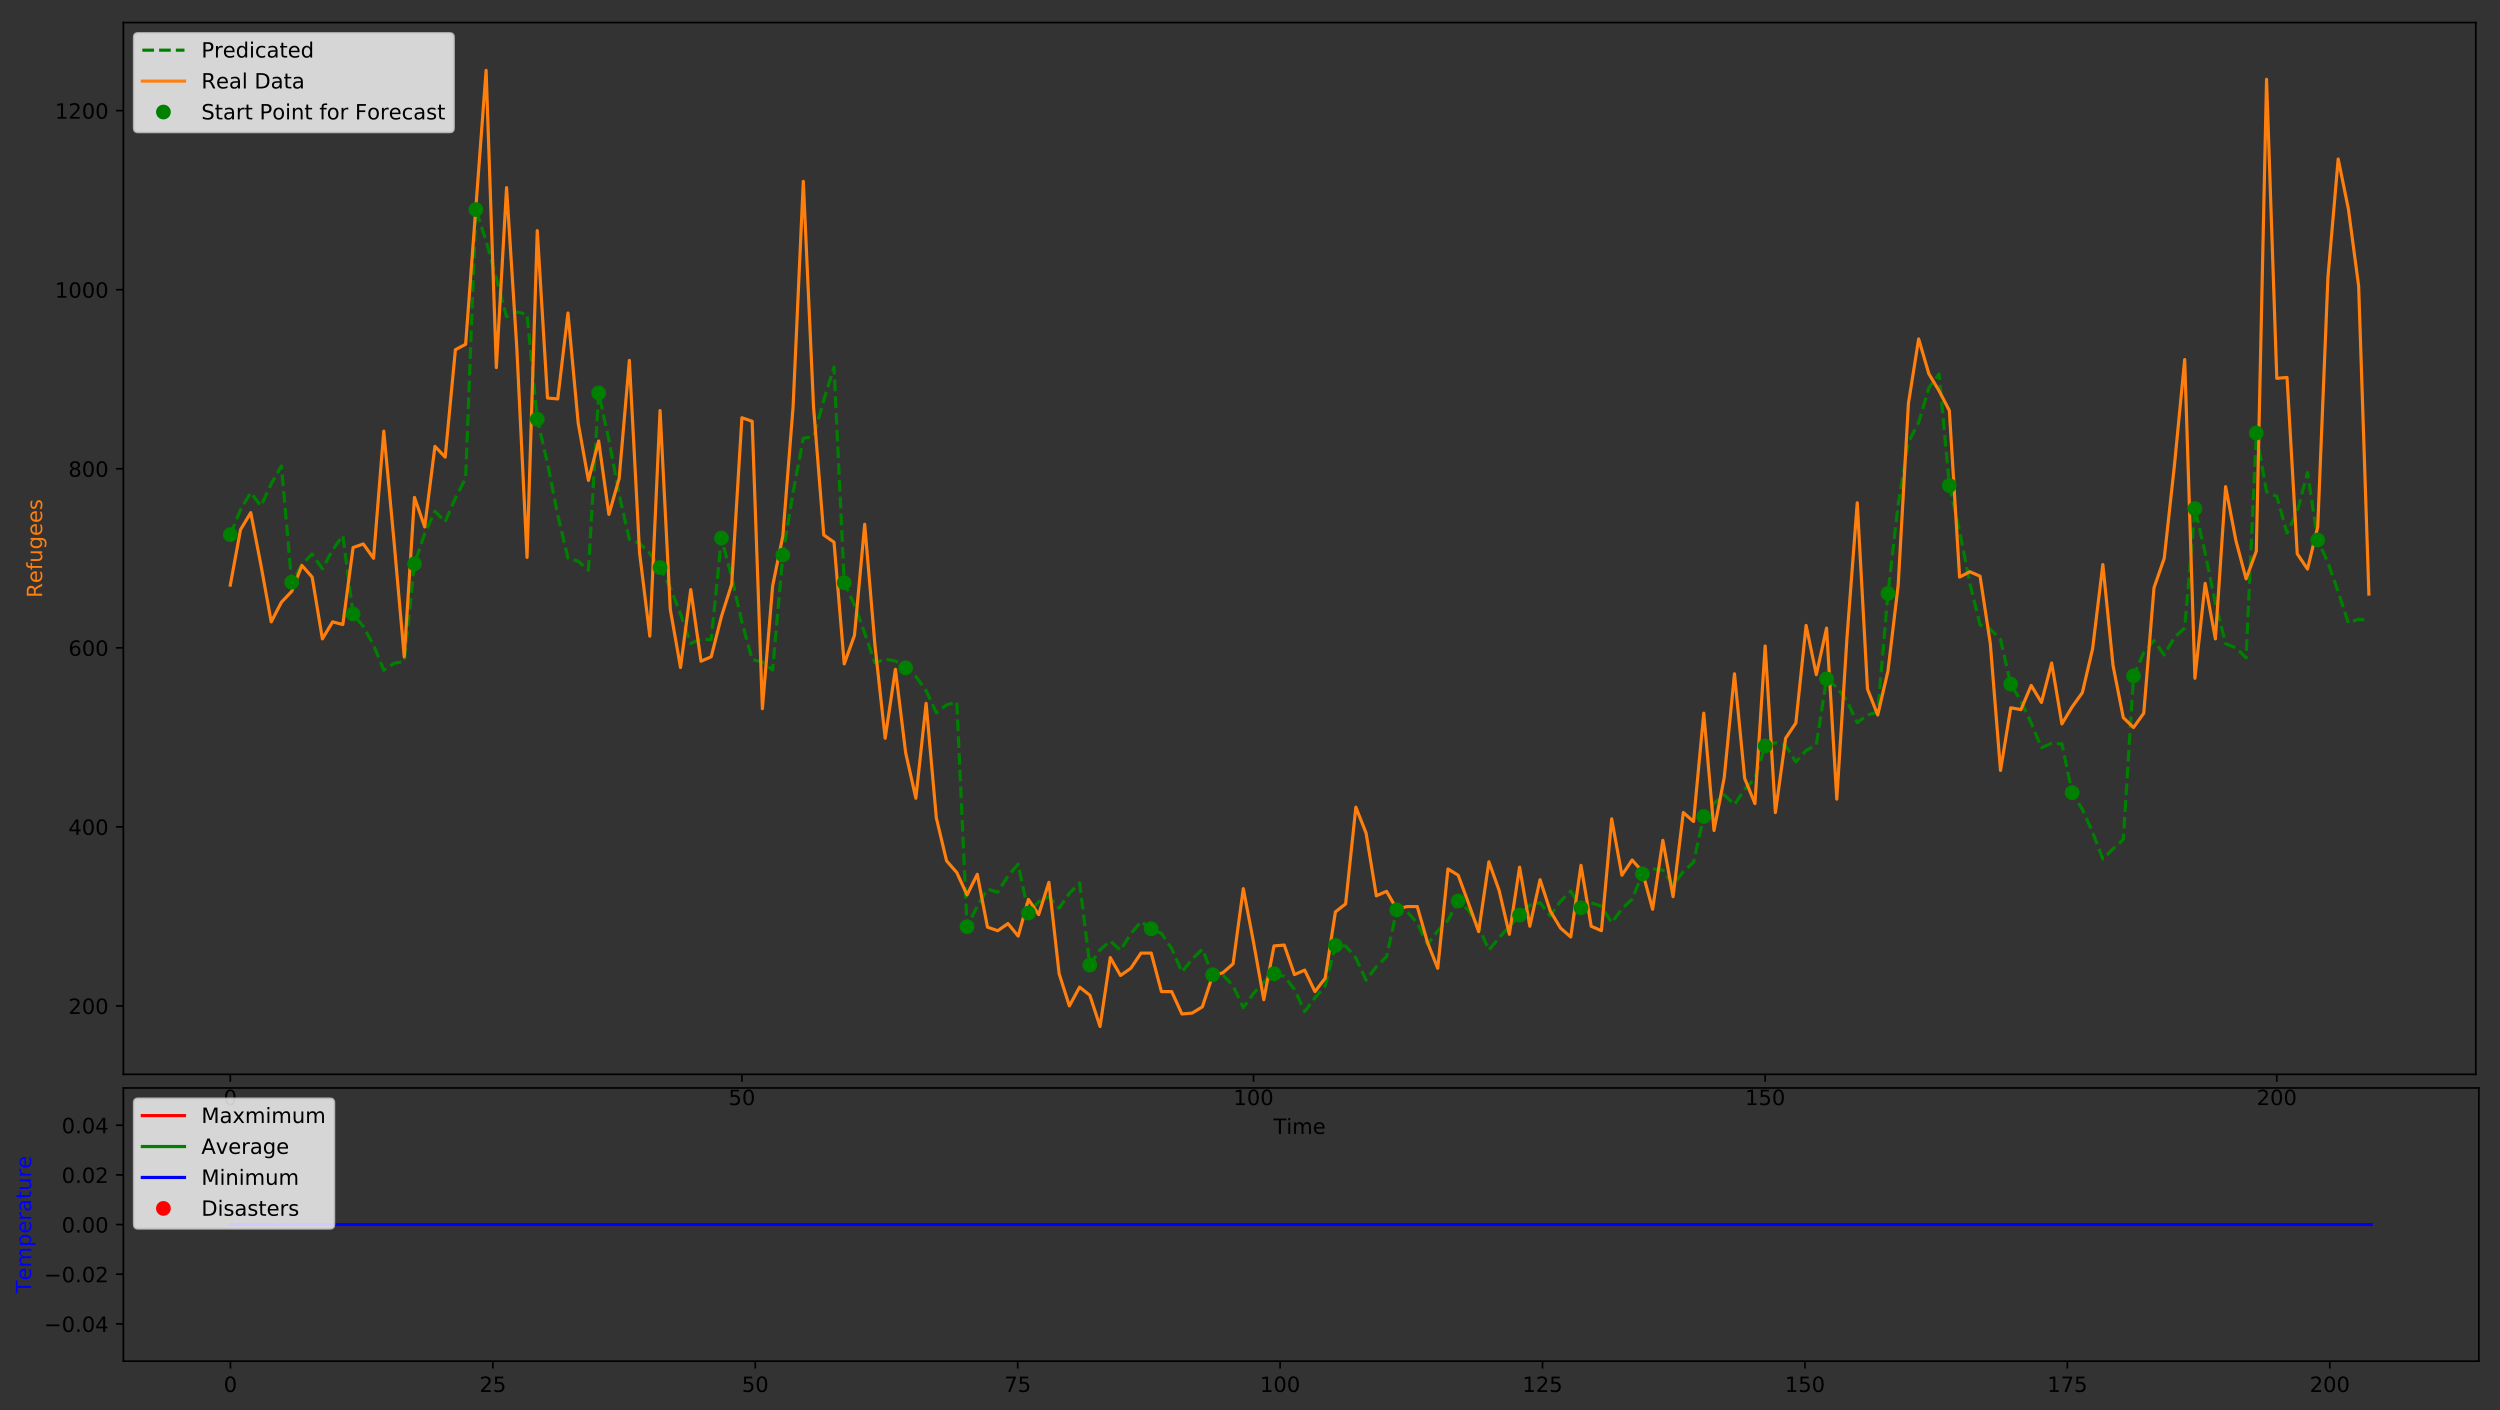 <?xml version="1.0" encoding="utf-8" standalone="no"?>
<!DOCTYPE svg PUBLIC "-//W3C//DTD SVG 1.1//EN"
  "http://www.w3.org/Graphics/SVG/1.1/DTD/svg11.dtd">
<!-- Created with matplotlib (http://matplotlib.org/) -->
<svg height="669pt" version="1.1" viewBox="0 0 1186 669" width="1186pt" xmlns="http://www.w3.org/2000/svg" xmlns:xlink="http://www.w3.org/1999/xlink">
 <rect x="0" y="0" width="1186" height="669" fill="#333333" stroke="none"/>
 <defs>
  <style type="text/css">
*{stroke-linecap:butt;stroke-linejoin:round;}
  </style>
 </defs>
 <g id="figure_1">
  <g id="patch_1">
   <path d="M 0 669.618 
L 1186.663 669.618 
L 1186.663 -0 
L 0 -0 
z
" style="fill:none;"/>
  </g>
  <g id="axes_1">
   <g id="patch_2">
    <path d="M 58.523 509.66 
L 1174.523 509.66 
L 1174.523 10.7 
L 58.523 10.7 
z
" style="fill:none;"/>
   </g>
   <g id="matplotlib.axis_1">
    <g id="xtick_1">
     <g id="line2d_1">
      <defs>
       <path d="M 0 0 
L 0 3.5 
" id="m064ed4991f" style="stroke:#000000;stroke-width:0.8;"/>
      </defs>
      <g>
       <use style="stroke:#000000;stroke-width:0.8;" x="109.251" xlink:href="#m064ed4991f" y="509.66"/>
      </g>
     </g>
     <g id="text_1">
      <!-- 0 -->
      <defs>
       <path d="M 31.781 66.406 
Q 24.172 66.406 20.328 58.906 
Q 16.5 51.422 16.5 36.375 
Q 16.5 21.391 20.328 13.891 
Q 24.172 6.391 31.781 6.391 
Q 39.453 6.391 43.281 13.891 
Q 47.125 21.391 47.125 36.375 
Q 47.125 51.422 43.281 58.906 
Q 39.453 66.406 31.781 66.406 
z
M 31.781 74.219 
Q 44.047 74.219 50.516 64.516 
Q 56.984 54.828 56.984 36.375 
Q 56.984 17.969 50.516 8.266 
Q 44.047 -1.422 31.781 -1.422 
Q 19.531 -1.422 13.062 8.266 
Q 6.594 17.969 6.594 36.375 
Q 6.594 54.828 13.062 64.516 
Q 19.531 74.219 31.781 74.219 
z
" id="DejaVuSans-30"/>
      </defs>
      <g transform="translate(106.069 524.258)scale(0.1 -0.1)">
       <use xlink:href="#DejaVuSans-30"/>
      </g>
     </g>
    </g>
    <g id="xtick_2">
     <g id="line2d_2">
      <g>
       <use style="stroke:#000000;stroke-width:0.8;" x="351.965" xlink:href="#m064ed4991f" y="509.66"/>
      </g>
     </g>
     <g id="text_2">
      <!-- 50 -->
      <defs>
       <path d="M 10.797 72.906 
L 49.516 72.906 
L 49.516 64.594 
L 19.828 64.594 
L 19.828 46.734 
Q 21.969 47.469 24.109 47.828 
Q 26.266 48.188 28.422 48.188 
Q 40.625 48.188 47.75 41.5 
Q 54.891 34.812 54.891 23.391 
Q 54.891 11.625 47.562 5.094 
Q 40.234 -1.422 26.906 -1.422 
Q 22.312 -1.422 17.547 -0.641 
Q 12.797 0.141 7.719 1.703 
L 7.719 11.625 
Q 12.109 9.234 16.797 8.062 
Q 21.484 6.891 26.703 6.891 
Q 35.156 6.891 40.078 11.328 
Q 45.016 15.766 45.016 23.391 
Q 45.016 31 40.078 35.438 
Q 35.156 39.891 26.703 39.891 
Q 22.75 39.891 18.812 39.016 
Q 14.891 38.141 10.797 36.281 
z
" id="DejaVuSans-35"/>
      </defs>
      <g transform="translate(345.602 524.258)scale(0.1 -0.1)">
       <use xlink:href="#DejaVuSans-35"/>
       <use x="63.623" xlink:href="#DejaVuSans-30"/>
      </g>
     </g>
    </g>
    <g id="xtick_3">
     <g id="line2d_3">
      <g>
       <use style="stroke:#000000;stroke-width:0.8;" x="594.679" xlink:href="#m064ed4991f" y="509.66"/>
      </g>
     </g>
     <g id="text_3">
      <!-- 100 -->
      <defs>
       <path d="M 12.406 8.297 
L 28.516 8.297 
L 28.516 63.922 
L 10.984 60.406 
L 10.984 69.391 
L 28.422 72.906 
L 38.281 72.906 
L 38.281 8.297 
L 54.391 8.297 
L 54.391 0 
L 12.406 0 
z
" id="DejaVuSans-31"/>
      </defs>
      <g transform="translate(585.135 524.258)scale(0.1 -0.1)">
       <use xlink:href="#DejaVuSans-31"/>
       <use x="63.623" xlink:href="#DejaVuSans-30"/>
       <use x="127.246" xlink:href="#DejaVuSans-30"/>
      </g>
     </g>
    </g>
    <g id="xtick_4">
     <g id="line2d_4">
      <g>
       <use style="stroke:#000000;stroke-width:0.8;" x="837.393" xlink:href="#m064ed4991f" y="509.66"/>
      </g>
     </g>
     <g id="text_4">
      <!-- 150 -->
      <g transform="translate(827.85 524.258)scale(0.1 -0.1)">
       <use xlink:href="#DejaVuSans-31"/>
       <use x="63.623" xlink:href="#DejaVuSans-35"/>
       <use x="127.246" xlink:href="#DejaVuSans-30"/>
      </g>
     </g>
    </g>
    <g id="xtick_5">
     <g id="line2d_5">
      <g>
       <use style="stroke:#000000;stroke-width:0.8;" x="1080.108" xlink:href="#m064ed4991f" y="509.66"/>
      </g>
     </g>
     <g id="text_5">
      <!-- 200 -->
      <defs>
       <path d="M 19.188 8.297 
L 53.609 8.297 
L 53.609 0 
L 7.328 0 
L 7.328 8.297 
Q 12.938 14.109 22.625 23.891 
Q 32.328 33.688 34.812 36.531 
Q 39.547 41.844 41.422 45.531 
Q 43.312 49.219 43.312 52.781 
Q 43.312 58.594 39.234 62.25 
Q 35.156 65.922 28.609 65.922 
Q 23.969 65.922 18.812 64.312 
Q 13.672 62.703 7.812 59.422 
L 7.812 69.391 
Q 13.766 71.781 18.938 73 
Q 24.125 74.219 28.422 74.219 
Q 39.75 74.219 46.484 68.547 
Q 53.219 62.891 53.219 53.422 
Q 53.219 48.922 51.531 44.891 
Q 49.859 40.875 45.406 35.406 
Q 44.188 33.984 37.641 27.219 
Q 31.109 20.453 19.188 8.297 
z
" id="DejaVuSans-32"/>
      </defs>
      <g transform="translate(1070.564 524.258)scale(0.1 -0.1)">
       <use xlink:href="#DejaVuSans-32"/>
       <use x="63.623" xlink:href="#DejaVuSans-30"/>
       <use x="127.246" xlink:href="#DejaVuSans-30"/>
      </g>
     </g>
    </g>
    <g id="text_6">
     <!-- Time -->
     <defs>
      <path d="M -0.297 72.906 
L 61.375 72.906 
L 61.375 64.594 
L 35.5 64.594 
L 35.5 0 
L 25.594 0 
L 25.594 64.594 
L -0.297 64.594 
z
" id="DejaVuSans-54"/>
      <path d="M 9.422 54.688 
L 18.406 54.688 
L 18.406 0 
L 9.422 0 
z
M 9.422 75.984 
L 18.406 75.984 
L 18.406 64.594 
L 9.422 64.594 
z
" id="DejaVuSans-69"/>
      <path d="M 52 44.188 
Q 55.375 50.25 60.062 53.125 
Q 64.75 56 71.094 56 
Q 79.641 56 84.281 50.016 
Q 88.922 44.047 88.922 33.016 
L 88.922 0 
L 79.891 0 
L 79.891 32.719 
Q 79.891 40.578 77.094 44.375 
Q 74.312 48.188 68.609 48.188 
Q 61.625 48.188 57.562 43.547 
Q 53.516 38.922 53.516 30.906 
L 53.516 0 
L 44.484 0 
L 44.484 32.719 
Q 44.484 40.625 41.703 44.406 
Q 38.922 48.188 33.109 48.188 
Q 26.219 48.188 22.156 43.531 
Q 18.109 38.875 18.109 30.906 
L 18.109 0 
L 9.078 0 
L 9.078 54.688 
L 18.109 54.688 
L 18.109 46.188 
Q 21.188 51.219 25.484 53.609 
Q 29.781 56 35.688 56 
Q 41.656 56 45.828 52.969 
Q 50 49.953 52 44.188 
z
" id="DejaVuSans-6d"/>
      <path d="M 56.203 29.594 
L 56.203 25.203 
L 14.891 25.203 
Q 15.484 15.922 20.484 11.062 
Q 25.484 6.203 34.422 6.203 
Q 39.594 6.203 44.453 7.469 
Q 49.312 8.734 54.109 11.281 
L 54.109 2.781 
Q 49.266 0.734 44.188 -0.344 
Q 39.109 -1.422 33.891 -1.422 
Q 20.797 -1.422 13.156 6.188 
Q 5.516 13.812 5.516 26.812 
Q 5.516 40.234 12.766 48.109 
Q 20.016 56 32.328 56 
Q 43.359 56 49.781 48.891 
Q 56.203 41.797 56.203 29.594 
z
M 47.219 32.234 
Q 47.125 39.594 43.094 43.984 
Q 39.062 48.391 32.422 48.391 
Q 24.906 48.391 20.391 44.141 
Q 15.875 39.891 15.188 32.172 
z
" id="DejaVuSans-65"/>
     </defs>
     <g transform="translate(604.136 537.937)scale(0.1 -0.1)">
      <use xlink:href="#DejaVuSans-54"/>
      <use x="61.037" xlink:href="#DejaVuSans-69"/>
      <use x="88.82" xlink:href="#DejaVuSans-6d"/>
      <use x="186.232" xlink:href="#DejaVuSans-65"/>
     </g>
    </g>
   </g>
   <g id="matplotlib.axis_2">
    <g id="ytick_1">
     <g id="line2d_6">
      <defs>
       <path d="M 0 0 
L -3.5 0 
" id="mdc6e579e0b" style="stroke:#000000;stroke-width:0.8;"/>
      </defs>
      <g>
       <use style="stroke:#000000;stroke-width:0.8;" x="58.523" xlink:href="#mdc6e579e0b" y="477.211"/>
      </g>
     </g>
     <g id="text_7">
      <!-- 200 -->
      <g transform="translate(32.436 481.011)scale(0.1 -0.1)">
       <use xlink:href="#DejaVuSans-32"/>
       <use x="63.623" xlink:href="#DejaVuSans-30"/>
       <use x="127.246" xlink:href="#DejaVuSans-30"/>
      </g>
     </g>
    </g>
    <g id="ytick_2">
     <g id="line2d_7">
      <g>
       <use style="stroke:#000000;stroke-width:0.8;" x="58.523" xlink:href="#mdc6e579e0b" y="392.268"/>
      </g>
     </g>
     <g id="text_8">
      <!-- 400 -->
      <defs>
       <path d="M 37.797 64.312 
L 12.891 25.391 
L 37.797 25.391 
z
M 35.203 72.906 
L 47.609 72.906 
L 47.609 25.391 
L 58.016 25.391 
L 58.016 17.188 
L 47.609 17.188 
L 47.609 0 
L 37.797 0 
L 37.797 17.188 
L 4.891 17.188 
L 4.891 26.703 
z
" id="DejaVuSans-34"/>
      </defs>
      <g transform="translate(32.436 396.067)scale(0.1 -0.1)">
       <use xlink:href="#DejaVuSans-34"/>
       <use x="63.623" xlink:href="#DejaVuSans-30"/>
       <use x="127.246" xlink:href="#DejaVuSans-30"/>
      </g>
     </g>
    </g>
    <g id="ytick_3">
     <g id="line2d_8">
      <g>
       <use style="stroke:#000000;stroke-width:0.8;" x="58.523" xlink:href="#mdc6e579e0b" y="307.324"/>
      </g>
     </g>
     <g id="text_9">
      <!-- 600 -->
      <defs>
       <path d="M 33.016 40.375 
Q 26.375 40.375 22.484 35.828 
Q 18.609 31.297 18.609 23.391 
Q 18.609 15.531 22.484 10.953 
Q 26.375 6.391 33.016 6.391 
Q 39.656 6.391 43.531 10.953 
Q 47.406 15.531 47.406 23.391 
Q 47.406 31.297 43.531 35.828 
Q 39.656 40.375 33.016 40.375 
z
M 52.594 71.297 
L 52.594 62.312 
Q 48.875 64.062 45.094 64.984 
Q 41.312 65.922 37.594 65.922 
Q 27.828 65.922 22.672 59.328 
Q 17.531 52.734 16.797 39.406 
Q 19.672 43.656 24.016 45.922 
Q 28.375 48.188 33.594 48.188 
Q 44.578 48.188 50.953 41.516 
Q 57.328 34.859 57.328 23.391 
Q 57.328 12.156 50.688 5.359 
Q 44.047 -1.422 33.016 -1.422 
Q 20.359 -1.422 13.672 8.266 
Q 6.984 17.969 6.984 36.375 
Q 6.984 53.656 15.188 63.938 
Q 23.391 74.219 37.203 74.219 
Q 40.922 74.219 44.703 73.484 
Q 48.484 72.75 52.594 71.297 
z
" id="DejaVuSans-36"/>
      </defs>
      <g transform="translate(32.436 311.123)scale(0.1 -0.1)">
       <use xlink:href="#DejaVuSans-36"/>
       <use x="63.623" xlink:href="#DejaVuSans-30"/>
       <use x="127.246" xlink:href="#DejaVuSans-30"/>
      </g>
     </g>
    </g>
    <g id="ytick_4">
     <g id="line2d_9">
      <g>
       <use style="stroke:#000000;stroke-width:0.8;" x="58.523" xlink:href="#mdc6e579e0b" y="222.38"/>
      </g>
     </g>
     <g id="text_10">
      <!-- 800 -->
      <defs>
       <path d="M 31.781 34.625 
Q 24.75 34.625 20.719 30.859 
Q 16.703 27.094 16.703 20.516 
Q 16.703 13.922 20.719 10.156 
Q 24.75 6.391 31.781 6.391 
Q 38.812 6.391 42.859 10.172 
Q 46.922 13.969 46.922 20.516 
Q 46.922 27.094 42.891 30.859 
Q 38.875 34.625 31.781 34.625 
z
M 21.922 38.812 
Q 15.578 40.375 12.031 44.719 
Q 8.5 49.078 8.5 55.328 
Q 8.5 64.062 14.719 69.141 
Q 20.953 74.219 31.781 74.219 
Q 42.672 74.219 48.875 69.141 
Q 55.078 64.062 55.078 55.328 
Q 55.078 49.078 51.531 44.719 
Q 48 40.375 41.703 38.812 
Q 48.828 37.156 52.797 32.312 
Q 56.781 27.484 56.781 20.516 
Q 56.781 9.906 50.312 4.234 
Q 43.844 -1.422 31.781 -1.422 
Q 19.734 -1.422 13.25 4.234 
Q 6.781 9.906 6.781 20.516 
Q 6.781 27.484 10.781 32.312 
Q 14.797 37.156 21.922 38.812 
z
M 18.312 54.391 
Q 18.312 48.734 21.844 45.562 
Q 25.391 42.391 31.781 42.391 
Q 38.141 42.391 41.719 45.562 
Q 45.312 48.734 45.312 54.391 
Q 45.312 60.062 41.719 63.234 
Q 38.141 66.406 31.781 66.406 
Q 25.391 66.406 21.844 63.234 
Q 18.312 60.062 18.312 54.391 
z
" id="DejaVuSans-38"/>
      </defs>
      <g transform="translate(32.436 226.179)scale(0.1 -0.1)">
       <use xlink:href="#DejaVuSans-38"/>
       <use x="63.623" xlink:href="#DejaVuSans-30"/>
       <use x="127.246" xlink:href="#DejaVuSans-30"/>
      </g>
     </g>
    </g>
    <g id="ytick_5">
     <g id="line2d_10">
      <g>
       <use style="stroke:#000000;stroke-width:0.8;" x="58.523" xlink:href="#mdc6e579e0b" y="137.436"/>
      </g>
     </g>
     <g id="text_11">
      <!-- 1000 -->
      <g transform="translate(26.073 141.235)scale(0.1 -0.1)">
       <use xlink:href="#DejaVuSans-31"/>
       <use x="63.623" xlink:href="#DejaVuSans-30"/>
       <use x="127.246" xlink:href="#DejaVuSans-30"/>
       <use x="190.869" xlink:href="#DejaVuSans-30"/>
      </g>
     </g>
    </g>
    <g id="ytick_6">
     <g id="line2d_11">
      <g>
       <use style="stroke:#000000;stroke-width:0.8;" x="58.523" xlink:href="#mdc6e579e0b" y="52.492"/>
      </g>
     </g>
     <g id="text_12">
      <!-- 1200 -->
      <g transform="translate(26.073 56.292)scale(0.1 -0.1)">
       <use xlink:href="#DejaVuSans-31"/>
       <use x="63.623" xlink:href="#DejaVuSans-32"/>
       <use x="127.246" xlink:href="#DejaVuSans-30"/>
       <use x="190.869" xlink:href="#DejaVuSans-30"/>
      </g>
     </g>
    </g>
    <g id="text_13">
     <!-- Refugees -->
     <defs>
      <path d="M 44.391 34.188 
Q 47.562 33.109 50.562 29.594 
Q 53.562 26.078 56.594 19.922 
L 66.609 0 
L 56 0 
L 46.688 18.703 
Q 43.062 26.031 39.672 28.422 
Q 36.281 30.812 30.422 30.812 
L 19.672 30.812 
L 19.672 0 
L 9.812 0 
L 9.812 72.906 
L 32.078 72.906 
Q 44.578 72.906 50.734 67.672 
Q 56.891 62.453 56.891 51.906 
Q 56.891 45.016 53.688 40.469 
Q 50.484 35.938 44.391 34.188 
z
M 19.672 64.797 
L 19.672 38.922 
L 32.078 38.922 
Q 39.203 38.922 42.844 42.219 
Q 46.484 45.516 46.484 51.906 
Q 46.484 58.297 42.844 61.547 
Q 39.203 64.797 32.078 64.797 
z
" id="DejaVuSans-52"/>
      <path d="M 37.109 75.984 
L 37.109 68.5 
L 28.516 68.5 
Q 23.688 68.5 21.797 66.547 
Q 19.922 64.594 19.922 59.516 
L 19.922 54.688 
L 34.719 54.688 
L 34.719 47.703 
L 19.922 47.703 
L 19.922 0 
L 10.891 0 
L 10.891 47.703 
L 2.297 47.703 
L 2.297 54.688 
L 10.891 54.688 
L 10.891 58.5 
Q 10.891 67.625 15.141 71.797 
Q 19.391 75.984 28.609 75.984 
z
" id="DejaVuSans-66"/>
      <path d="M 8.5 21.578 
L 8.5 54.688 
L 17.484 54.688 
L 17.484 21.922 
Q 17.484 14.156 20.5 10.266 
Q 23.531 6.391 29.594 6.391 
Q 36.859 6.391 41.078 11.031 
Q 45.312 15.672 45.312 23.688 
L 45.312 54.688 
L 54.297 54.688 
L 54.297 0 
L 45.312 0 
L 45.312 8.406 
Q 42.047 3.422 37.719 1 
Q 33.406 -1.422 27.688 -1.422 
Q 18.266 -1.422 13.375 4.438 
Q 8.5 10.297 8.5 21.578 
z
M 31.109 56 
z
" id="DejaVuSans-75"/>
      <path d="M 45.406 27.984 
Q 45.406 37.75 41.375 43.109 
Q 37.359 48.484 30.078 48.484 
Q 22.859 48.484 18.828 43.109 
Q 14.797 37.75 14.797 27.984 
Q 14.797 18.266 18.828 12.891 
Q 22.859 7.516 30.078 7.516 
Q 37.359 7.516 41.375 12.891 
Q 45.406 18.266 45.406 27.984 
z
M 54.391 6.781 
Q 54.391 -7.172 48.188 -13.984 
Q 42 -20.797 29.203 -20.797 
Q 24.469 -20.797 20.266 -20.094 
Q 16.062 -19.391 12.109 -17.922 
L 12.109 -9.188 
Q 16.062 -11.328 19.922 -12.344 
Q 23.781 -13.375 27.781 -13.375 
Q 36.625 -13.375 41.016 -8.766 
Q 45.406 -4.156 45.406 5.172 
L 45.406 9.625 
Q 42.625 4.781 38.281 2.391 
Q 33.938 0 27.875 0 
Q 17.828 0 11.672 7.656 
Q 5.516 15.328 5.516 27.984 
Q 5.516 40.672 11.672 48.328 
Q 17.828 56 27.875 56 
Q 33.938 56 38.281 53.609 
Q 42.625 51.219 45.406 46.391 
L 45.406 54.688 
L 54.391 54.688 
z
" id="DejaVuSans-67"/>
      <path d="M 44.281 53.078 
L 44.281 44.578 
Q 40.484 46.531 36.375 47.5 
Q 32.281 48.484 27.875 48.484 
Q 21.188 48.484 17.844 46.438 
Q 14.5 44.391 14.5 40.281 
Q 14.5 37.156 16.891 35.375 
Q 19.281 33.594 26.516 31.984 
L 29.594 31.297 
Q 39.156 29.25 43.188 25.516 
Q 47.219 21.781 47.219 15.094 
Q 47.219 7.469 41.188 3.016 
Q 35.156 -1.422 24.609 -1.422 
Q 20.219 -1.422 15.453 -0.562 
Q 10.688 0.297 5.422 2 
L 5.422 11.281 
Q 10.406 8.688 15.234 7.391 
Q 20.062 6.109 24.812 6.109 
Q 31.156 6.109 34.562 8.281 
Q 37.984 10.453 37.984 14.406 
Q 37.984 18.062 35.516 20.016 
Q 33.062 21.969 24.703 23.781 
L 21.578 24.516 
Q 13.234 26.266 9.516 29.906 
Q 5.812 33.547 5.812 39.891 
Q 5.812 47.609 11.281 51.797 
Q 16.75 56 26.812 56 
Q 31.781 56 36.172 55.266 
Q 40.578 54.547 44.281 53.078 
z
" id="DejaVuSans-73"/>
     </defs>
     <g style="fill:#ff7f0e;" transform="translate(19.994 283.589)rotate(-90)scale(0.1 -0.1)">
      <use xlink:href="#DejaVuSans-52"/>
      <use x="69.42" xlink:href="#DejaVuSans-65"/>
      <use x="130.943" xlink:href="#DejaVuSans-66"/>
      <use x="166.148" xlink:href="#DejaVuSans-75"/>
      <use x="229.527" xlink:href="#DejaVuSans-67"/>
      <use x="293.004" xlink:href="#DejaVuSans-65"/>
      <use x="354.527" xlink:href="#DejaVuSans-65"/>
      <use x="416.051" xlink:href="#DejaVuSans-73"/>
     </g>
    </g>
   </g>
   <g id="line2d_12">
    <path clip-path="url(#p20e168f3aa)" d="M 109.251 253.652 
L 114.105 241.788 
L 118.959 233.698 
L 123.814 240.073 
L 128.668 229.534 
L 133.522 221.064 
L 138.376 276.196 
L 143.231 267.814 
L 148.085 262.842 
L 152.939 269.846 
L 157.794 260.883 
L 162.648 254.068 
L 167.502 291.268 
L 172.356 297.213 
L 177.211 305.99 
L 182.065 317.955 
L 186.919 314.664 
L 191.774 313.824 
L 196.628 267.458 
L 201.482 253.15 
L 206.336 242.518 
L 211.191 247.547 
L 216.045 236.211 
L 220.899 226.897 
L 225.754 99.42 
L 230.608 114.199 
L 240.316 150.271 
L 245.171 148.066 
L 250.025 149.1 
L 254.879 198.867 
L 259.734 219.811 
L 264.588 244.27 
L 269.442 264.732 
L 274.296 266.249 
L 279.151 270.501 
L 284.005 186.418 
L 288.859 208.673 
L 293.714 234.556 
L 298.568 255.894 
L 303.422 257.786 
L 308.276 262.437 
L 313.131 269.239 
L 317.985 278.763 
L 322.839 291.282 
L 327.694 305.274 
L 332.548 303.13 
L 337.402 303.505 
L 342.256 255.252 
L 347.111 273.711 
L 351.965 295.085 
L 356.819 312.885 
L 361.674 314.034 
L 366.528 317.885 
L 371.382 263.327 
L 376.236 233.566 
L 381.091 207.887 
L 385.945 207.201 
L 390.799 189.833 
L 395.653 174.127 
L 400.508 276.475 
L 405.362 286.946 
L 410.216 300.299 
L 415.071 314.428 
L 419.925 312.724 
L 424.779 313.561 
L 429.633 316.839 
L 434.488 320.947 
L 439.342 327.634 
L 444.196 338.123 
L 449.051 334.392 
L 453.905 333.082 
L 458.759 439.628 
L 463.613 429.949 
L 468.468 421.772 
L 473.322 423.296 
L 478.176 415.542 
L 483.031 409.958 
L 487.885 433.173 
L 492.739 427.796 
L 497.593 425.465 
L 502.448 430.878 
L 507.302 423.818 
L 512.156 418.838 
L 517.011 457.831 
L 521.865 450.583 
L 526.719 446.433 
L 531.573 450.799 
L 536.428 443.031 
L 541.282 437.207 
L 546.136 440.627 
L 550.991 442.829 
L 555.845 449.941 
L 560.699 461.118 
L 565.553 455.053 
L 570.408 450.308 
L 575.262 462.425 
L 580.116 462.452 
L 584.971 467.723 
L 589.825 478.013 
L 594.679 471.269 
L 599.533 465.945 
L 604.388 461.948 
L 609.242 463.176 
L 614.096 469.346 
L 618.951 479.93 
L 623.805 473.339 
L 628.659 467.827 
L 633.513 448.517 
L 638.368 448.814 
L 643.222 454.426 
L 648.076 465.015 
L 652.931 458.571 
L 657.785 453.811 
L 662.639 431.636 
L 667.493 432.504 
L 672.348 437.813 
L 677.202 447.966 
L 682.056 441.631 
L 686.911 436.647 
L 691.765 427.442 
L 696.619 431.81 
L 701.473 439.718 
L 706.328 450.725 
L 711.182 444.886 
L 720.891 434.137 
L 725.745 429.414 
L 730.599 428.236 
L 735.453 434.5 
L 740.308 427.54 
L 745.162 422.732 
L 750.016 430.678 
L 754.871 428.341 
L 759.725 429.896 
L 764.579 437.757 
L 769.433 431.204 
L 774.288 426.58 
L 779.142 414.579 
L 783.996 412.204 
L 788.851 412.828 
L 793.705 419.835 
L 798.559 413.51 
L 803.413 409.057 
L 808.268 387.356 
L 813.122 381.135 
L 817.976 377.064 
L 822.831 381.75 
L 827.685 374.468 
L 832.539 369.187 
L 837.393 353.908 
L 842.248 352.38 
L 847.102 353.686 
L 851.956 361.438 
L 856.811 356.059 
L 861.665 353.312 
L 866.519 322.041 
L 871.373 326.045 
L 876.228 332.568 
L 881.082 342.859 
L 885.936 339.142 
L 890.791 337.845 
L 895.645 281.551 
L 900.499 239.2 
L 905.353 209.764 
L 910.208 200.457 
L 915.062 183.95 
L 919.916 177.414 
L 924.771 230.341 
L 929.625 251.932 
L 934.479 276.647 
L 939.333 296.392 
L 944.188 298.487 
L 949.042 303.341 
L 953.896 324.558 
L 958.75 332.581 
L 963.605 342.983 
L 968.459 354.718 
L 973.313 352.575 
L 978.168 352.936 
L 983.022 376.036 
L 987.876 383.931 
L 992.73 394.872 
L 997.585 407.564 
L 1002.439 402.699 
L 1007.293 398.263 
L 1012.148 320.635 
L 1017.002 309.592 
L 1021.856 303.915 
L 1026.71 310.692 
L 1031.565 302.325 
L 1036.419 297.969 
L 1041.273 241.336 
L 1046.128 262.266 
L 1050.982 286.208 
L 1055.836 305.368 
L 1060.69 307.323 
L 1065.545 312.026 
L 1070.399 205.45 
L 1075.253 233.299 
L 1080.108 235.442 
L 1084.962 252.914 
L 1089.816 242.649 
L 1094.67 224.176 
L 1099.525 256.175 
L 1104.379 266.876 
L 1109.233 280.695 
L 1114.088 295.532 
L 1118.942 293.704 
L 1123.796 294.417 
L 1123.796 294.417 
" style="fill:none;stroke:#008000;stroke-dasharray:5.55,2.4;stroke-dashoffset:0;stroke-width:1.5;"/>
   </g>
   <g id="line2d_13">
    <path clip-path="url(#p20e168f3aa)" d="M 109.251 277.593 
L 114.105 251.261 
L 118.959 243.191 
L 123.814 268.25 
L 128.668 295.007 
L 133.522 285.663 
L 138.376 280.567 
L 143.231 268.25 
L 148.085 273.771 
L 152.939 303.077 
L 157.794 295.007 
L 162.648 296.281 
L 167.502 259.755 
L 172.356 258.056 
L 177.211 264.852 
L 182.065 204.542 
L 186.919 256.782 
L 191.774 311.571 
L 196.628 235.971 
L 201.482 249.987 
L 206.336 211.762 
L 211.191 216.859 
L 216.045 165.892 
L 220.899 163.344 
L 230.608 33.38 
L 235.462 174.387 
L 240.316 89.018 
L 245.171 165.043 
L 250.025 264.427 
L 254.879 109.405 
L 259.734 188.827 
L 264.588 189.252 
L 269.442 148.479 
L 274.296 200.719 
L 279.151 227.901 
L 284.005 209.214 
L 288.859 244.041 
L 293.714 227.052 
L 298.568 170.989 
L 303.422 262.304 
L 308.276 301.802 
L 313.131 194.773 
L 317.985 289.061 
L 322.839 316.668 
L 327.694 279.717 
L 332.548 313.695 
L 337.402 311.571 
L 342.256 292.459 
L 347.111 277.169 
L 351.965 198.171 
L 356.819 199.87 
L 361.674 336.205 
L 366.528 278.018 
L 371.382 254.234 
L 376.236 193.074 
L 381.091 86.045 
L 385.945 193.074 
L 390.799 253.809 
L 395.653 257.207 
L 400.508 314.969 
L 405.362 301.378 
L 410.216 248.713 
L 415.071 306.05 
L 419.925 350.22 
L 424.779 317.517 
L 429.633 357.016 
L 434.488 378.677 
L 439.342 333.656 
L 444.196 388.02 
L 449.051 408.407 
L 453.905 413.928 
L 458.759 424.546 
L 463.613 414.778 
L 468.468 439.836 
L 473.322 441.535 
L 478.176 438.137 
L 483.031 444.083 
L 487.885 426.67 
L 492.739 433.89 
L 497.593 418.6 
L 502.448 461.922 
L 507.302 477.211 
L 512.156 468.292 
L 517.011 472.115 
L 521.865 486.98 
L 526.719 454.277 
L 531.573 462.771 
L 536.428 459.373 
L 541.282 452.153 
L 546.136 452.153 
L 550.991 470.416 
L 555.845 470.416 
L 560.699 481.034 
L 565.553 480.609 
L 570.408 477.636 
L 575.262 462.771 
L 580.116 461.497 
L 584.971 457.25 
L 589.825 421.573 
L 594.679 447.056 
L 599.533 474.238 
L 604.388 448.755 
L 609.242 448.331 
L 614.096 462.346 
L 618.951 460.223 
L 623.805 470.416 
L 628.659 464.045 
L 633.513 432.616 
L 638.368 428.793 
L 643.222 382.924 
L 648.076 395.241 
L 652.931 424.971 
L 657.785 422.847 
L 662.639 431.342 
L 667.493 430.068 
L 672.348 430.068 
L 677.202 447.056 
L 682.056 459.373 
L 686.911 412.229 
L 691.765 415.202 
L 696.619 428.369 
L 701.473 441.96 
L 706.328 408.832 
L 711.182 422.423 
L 716.036 443.234 
L 720.891 411.38 
L 725.745 439.411 
L 730.599 417.326 
L 735.453 432.191 
L 740.308 440.261 
L 745.162 444.508 
L 750.016 410.531 
L 754.871 439.411 
L 759.725 441.535 
L 764.579 388.445 
L 769.433 415.202 
L 774.288 407.982 
L 779.142 413.504 
L 783.996 431.342 
L 788.851 398.638 
L 793.705 425.396 
L 798.559 385.472 
L 803.413 389.719 
L 808.268 338.328 
L 813.122 393.967 
L 817.976 368.908 
L 822.831 319.641 
L 827.685 369.333 
L 832.539 381.225 
L 837.393 306.474 
L 842.248 385.472 
L 847.102 350.22 
L 851.956 343 
L 856.811 296.706 
L 861.665 320.065 
L 866.519 297.98 
L 871.373 379.101 
L 876.228 302.227 
L 881.082 238.519 
L 885.936 326.861 
L 890.791 339.178 
L 895.645 318.367 
L 900.499 277.593 
L 905.353 191.376 
L 910.208 160.796 
L 915.062 177.36 
L 919.916 185.429 
L 924.771 194.773 
L 929.625 273.771 
L 934.479 271.223 
L 939.333 273.346 
L 944.188 305.2 
L 949.042 365.51 
L 953.896 335.78 
L 958.75 336.629 
L 963.605 325.162 
L 968.459 333.232 
L 973.313 314.544 
L 978.168 343.425 
L 983.022 335.355 
L 987.876 328.56 
L 992.73 307.749 
L 997.585 267.825 
L 1002.439 315.818 
L 1007.293 340.452 
L 1012.148 345.124 
L 1017.002 338.328 
L 1021.856 278.868 
L 1026.71 264.852 
L 1031.565 220.681 
L 1036.419 170.564 
L 1041.273 321.764 
L 1046.128 276.744 
L 1050.982 303.077 
L 1055.836 230.874 
L 1060.69 256.358 
L 1065.545 274.62 
L 1070.399 261.454 
L 1075.253 37.627 
L 1080.108 179.483 
L 1084.962 179.059 
L 1089.816 262.728 
L 1094.67 269.949 
L 1099.525 249.987 
L 1104.379 131.49 
L 1109.233 75.427 
L 1114.088 99.211 
L 1118.942 135.737 
L 1123.796 281.841 
L 1123.796 281.841 
" style="fill:none;stroke:#ff7f0e;stroke-linecap:square;stroke-width:1.5;"/>
   </g>
   <g id="line2d_14">
    <defs>
     <path d="M 0 3 
C 0.796 3 1.559 2.684 2.121 2.121 
C 2.684 1.559 3 0.796 3 0 
C 3 -0.796 2.684 -1.559 2.121 -2.121 
C 1.559 -2.684 0.796 -3 0 -3 
C -0.796 -3 -1.559 -2.684 -2.121 -2.121 
C -2.684 -1.559 -3 -0.796 -3 0 
C -3 0.796 -2.684 1.559 -2.121 2.121 
C -1.559 2.684 -0.796 3 0 3 
z
" id="m16ae49daf0" style="stroke:#008000;"/>
    </defs>
    <g clip-path="url(#p20e168f3aa)">
     <use style="fill:#008000;stroke:#008000;" x="109.251" xlink:href="#m16ae49daf0" y="253.652"/>
     <use style="fill:#008000;stroke:#008000;" x="138.376" xlink:href="#m16ae49daf0" y="276.196"/>
     <use style="fill:#008000;stroke:#008000;" x="167.502" xlink:href="#m16ae49daf0" y="291.268"/>
     <use style="fill:#008000;stroke:#008000;" x="196.628" xlink:href="#m16ae49daf0" y="267.458"/>
     <use style="fill:#008000;stroke:#008000;" x="225.754" xlink:href="#m16ae49daf0" y="99.42"/>
     <use style="fill:#008000;stroke:#008000;" x="254.879" xlink:href="#m16ae49daf0" y="198.867"/>
     <use style="fill:#008000;stroke:#008000;" x="284.005" xlink:href="#m16ae49daf0" y="186.418"/>
     <use style="fill:#008000;stroke:#008000;" x="313.131" xlink:href="#m16ae49daf0" y="269.239"/>
     <use style="fill:#008000;stroke:#008000;" x="342.256" xlink:href="#m16ae49daf0" y="255.252"/>
     <use style="fill:#008000;stroke:#008000;" x="371.382" xlink:href="#m16ae49daf0" y="263.327"/>
     <use style="fill:#008000;stroke:#008000;" x="400.508" xlink:href="#m16ae49daf0" y="276.475"/>
     <use style="fill:#008000;stroke:#008000;" x="429.633" xlink:href="#m16ae49daf0" y="316.839"/>
     <use style="fill:#008000;stroke:#008000;" x="458.759" xlink:href="#m16ae49daf0" y="439.628"/>
     <use style="fill:#008000;stroke:#008000;" x="487.885" xlink:href="#m16ae49daf0" y="433.173"/>
     <use style="fill:#008000;stroke:#008000;" x="517.011" xlink:href="#m16ae49daf0" y="457.831"/>
     <use style="fill:#008000;stroke:#008000;" x="546.136" xlink:href="#m16ae49daf0" y="440.627"/>
     <use style="fill:#008000;stroke:#008000;" x="575.262" xlink:href="#m16ae49daf0" y="462.425"/>
     <use style="fill:#008000;stroke:#008000;" x="604.388" xlink:href="#m16ae49daf0" y="461.948"/>
     <use style="fill:#008000;stroke:#008000;" x="633.513" xlink:href="#m16ae49daf0" y="448.517"/>
     <use style="fill:#008000;stroke:#008000;" x="662.639" xlink:href="#m16ae49daf0" y="431.636"/>
     <use style="fill:#008000;stroke:#008000;" x="691.765" xlink:href="#m16ae49daf0" y="427.442"/>
     <use style="fill:#008000;stroke:#008000;" x="720.891" xlink:href="#m16ae49daf0" y="434.137"/>
     <use style="fill:#008000;stroke:#008000;" x="750.016" xlink:href="#m16ae49daf0" y="430.678"/>
     <use style="fill:#008000;stroke:#008000;" x="779.142" xlink:href="#m16ae49daf0" y="414.579"/>
     <use style="fill:#008000;stroke:#008000;" x="808.268" xlink:href="#m16ae49daf0" y="387.356"/>
     <use style="fill:#008000;stroke:#008000;" x="837.393" xlink:href="#m16ae49daf0" y="353.908"/>
     <use style="fill:#008000;stroke:#008000;" x="866.519" xlink:href="#m16ae49daf0" y="322.041"/>
     <use style="fill:#008000;stroke:#008000;" x="895.645" xlink:href="#m16ae49daf0" y="281.551"/>
     <use style="fill:#008000;stroke:#008000;" x="924.771" xlink:href="#m16ae49daf0" y="230.341"/>
     <use style="fill:#008000;stroke:#008000;" x="953.896" xlink:href="#m16ae49daf0" y="324.558"/>
     <use style="fill:#008000;stroke:#008000;" x="983.022" xlink:href="#m16ae49daf0" y="376.036"/>
     <use style="fill:#008000;stroke:#008000;" x="1012.148" xlink:href="#m16ae49daf0" y="320.635"/>
     <use style="fill:#008000;stroke:#008000;" x="1041.273" xlink:href="#m16ae49daf0" y="241.336"/>
     <use style="fill:#008000;stroke:#008000;" x="1070.399" xlink:href="#m16ae49daf0" y="205.45"/>
     <use style="fill:#008000;stroke:#008000;" x="1099.525" xlink:href="#m16ae49daf0" y="256.175"/>
    </g>
   </g>
   <g id="patch_3">
    <path d="M 58.523 509.66 
L 58.523 10.7 
" style="fill:none;stroke:#000000;stroke-linecap:square;stroke-linejoin:miter;stroke-width:0.8;"/>
   </g>
   <g id="patch_4">
    <path d="M 1174.523 509.66 
L 1174.523 10.7 
" style="fill:none;stroke:#000000;stroke-linecap:square;stroke-linejoin:miter;stroke-width:0.8;"/>
   </g>
   <g id="patch_5">
    <path d="M 58.523 509.66 
L 1174.523 509.66 
" style="fill:none;stroke:#000000;stroke-linecap:square;stroke-linejoin:miter;stroke-width:0.8;"/>
   </g>
   <g id="patch_6">
    <path d="M 58.523 10.7 
L 1174.523 10.7 
" style="fill:none;stroke:#000000;stroke-linecap:square;stroke-linejoin:miter;stroke-width:0.8;"/>
   </g>
   <g id="legend_1">
    <g id="patch_7">
     <path d="M 65.523 62.734 
L 213.298 62.734 
Q 215.298 62.734 215.298 60.734 
L 215.298 17.7 
Q 215.298 15.7 213.298 15.7 
L 65.523 15.7 
Q 63.523 15.7 63.523 17.7 
L 63.523 60.734 
Q 63.523 62.734 65.523 62.734 
z
" style="fill:#ffffff;opacity:0.8;stroke:#cccccc;stroke-linejoin:miter;"/>
    </g>
    <g id="line2d_15">
     <path d="M 67.523 23.798 
L 87.523 23.798 
" style="fill:none;stroke:#008000;stroke-dasharray:5.55,2.4;stroke-dashoffset:0;stroke-width:1.5;"/>
    </g>
    <g id="line2d_16"/>
    <g id="text_14">
     <!-- Predicated -->
     <defs>
      <path d="M 19.672 64.797 
L 19.672 37.406 
L 32.078 37.406 
Q 38.969 37.406 42.719 40.969 
Q 46.484 44.531 46.484 51.125 
Q 46.484 57.672 42.719 61.234 
Q 38.969 64.797 32.078 64.797 
z
M 9.812 72.906 
L 32.078 72.906 
Q 44.344 72.906 50.609 67.359 
Q 56.891 61.812 56.891 51.125 
Q 56.891 40.328 50.609 34.812 
Q 44.344 29.297 32.078 29.297 
L 19.672 29.297 
L 19.672 0 
L 9.812 0 
z
" id="DejaVuSans-50"/>
      <path d="M 41.109 46.297 
Q 39.594 47.172 37.812 47.578 
Q 36.031 48 33.891 48 
Q 26.266 48 22.188 43.047 
Q 18.109 38.094 18.109 28.812 
L 18.109 0 
L 9.078 0 
L 9.078 54.688 
L 18.109 54.688 
L 18.109 46.188 
Q 20.953 51.172 25.484 53.578 
Q 30.031 56 36.531 56 
Q 37.453 56 38.578 55.875 
Q 39.703 55.766 41.062 55.516 
z
" id="DejaVuSans-72"/>
      <path d="M 45.406 46.391 
L 45.406 75.984 
L 54.391 75.984 
L 54.391 0 
L 45.406 0 
L 45.406 8.203 
Q 42.578 3.328 38.25 0.953 
Q 33.938 -1.422 27.875 -1.422 
Q 17.969 -1.422 11.734 6.484 
Q 5.516 14.406 5.516 27.297 
Q 5.516 40.188 11.734 48.094 
Q 17.969 56 27.875 56 
Q 33.938 56 38.25 53.625 
Q 42.578 51.266 45.406 46.391 
z
M 14.797 27.297 
Q 14.797 17.391 18.875 11.75 
Q 22.953 6.109 30.078 6.109 
Q 37.203 6.109 41.297 11.75 
Q 45.406 17.391 45.406 27.297 
Q 45.406 37.203 41.297 42.844 
Q 37.203 48.484 30.078 48.484 
Q 22.953 48.484 18.875 42.844 
Q 14.797 37.203 14.797 27.297 
z
" id="DejaVuSans-64"/>
      <path d="M 48.781 52.594 
L 48.781 44.188 
Q 44.969 46.297 41.141 47.344 
Q 37.312 48.391 33.406 48.391 
Q 24.656 48.391 19.812 42.844 
Q 14.984 37.312 14.984 27.297 
Q 14.984 17.281 19.812 11.734 
Q 24.656 6.203 33.406 6.203 
Q 37.312 6.203 41.141 7.25 
Q 44.969 8.297 48.781 10.406 
L 48.781 2.094 
Q 45.016 0.344 40.984 -0.531 
Q 36.969 -1.422 32.422 -1.422 
Q 20.062 -1.422 12.781 6.344 
Q 5.516 14.109 5.516 27.297 
Q 5.516 40.672 12.859 48.328 
Q 20.219 56 33.016 56 
Q 37.156 56 41.109 55.141 
Q 45.062 54.297 48.781 52.594 
z
" id="DejaVuSans-63"/>
      <path d="M 34.281 27.484 
Q 23.391 27.484 19.188 25 
Q 14.984 22.516 14.984 16.5 
Q 14.984 11.719 18.141 8.906 
Q 21.297 6.109 26.703 6.109 
Q 34.188 6.109 38.703 11.406 
Q 43.219 16.703 43.219 25.484 
L 43.219 27.484 
z
M 52.203 31.203 
L 52.203 0 
L 43.219 0 
L 43.219 8.297 
Q 40.141 3.328 35.547 0.953 
Q 30.953 -1.422 24.312 -1.422 
Q 15.922 -1.422 10.953 3.297 
Q 6 8.016 6 15.922 
Q 6 25.141 12.172 29.828 
Q 18.359 34.516 30.609 34.516 
L 43.219 34.516 
L 43.219 35.406 
Q 43.219 41.609 39.141 45 
Q 35.062 48.391 27.688 48.391 
Q 23 48.391 18.547 47.266 
Q 14.109 46.141 10.016 43.891 
L 10.016 52.203 
Q 14.938 54.109 19.578 55.047 
Q 24.219 56 28.609 56 
Q 40.484 56 46.344 49.844 
Q 52.203 43.703 52.203 31.203 
z
" id="DejaVuSans-61"/>
      <path d="M 18.312 70.219 
L 18.312 54.688 
L 36.812 54.688 
L 36.812 47.703 
L 18.312 47.703 
L 18.312 18.016 
Q 18.312 11.328 20.141 9.422 
Q 21.969 7.516 27.594 7.516 
L 36.812 7.516 
L 36.812 0 
L 27.594 0 
Q 17.188 0 13.234 3.875 
Q 9.281 7.766 9.281 18.016 
L 9.281 47.703 
L 2.688 47.703 
L 2.688 54.688 
L 9.281 54.688 
L 9.281 70.219 
z
" id="DejaVuSans-74"/>
     </defs>
     <g transform="translate(95.523 27.298)scale(0.1 -0.1)">
      <use xlink:href="#DejaVuSans-50"/>
      <use x="60.287" xlink:href="#DejaVuSans-72"/>
      <use x="101.369" xlink:href="#DejaVuSans-65"/>
      <use x="162.893" xlink:href="#DejaVuSans-64"/>
      <use x="226.369" xlink:href="#DejaVuSans-69"/>
      <use x="254.152" xlink:href="#DejaVuSans-63"/>
      <use x="309.133" xlink:href="#DejaVuSans-61"/>
      <use x="370.412" xlink:href="#DejaVuSans-74"/>
      <use x="409.621" xlink:href="#DejaVuSans-65"/>
      <use x="471.145" xlink:href="#DejaVuSans-64"/>
     </g>
    </g>
    <g id="line2d_17">
     <path d="M 67.523 38.477 
L 87.523 38.477 
" style="fill:none;stroke:#ff7f0e;stroke-linecap:square;stroke-width:1.5;"/>
    </g>
    <g id="line2d_18"/>
    <g id="text_15">
     <!-- Real Data -->
     <defs>
      <path d="M 9.422 75.984 
L 18.406 75.984 
L 18.406 0 
L 9.422 0 
z
" id="DejaVuSans-6c"/>
      <path id="DejaVuSans-20"/>
      <path d="M 19.672 64.797 
L 19.672 8.109 
L 31.594 8.109 
Q 46.688 8.109 53.688 14.938 
Q 60.688 21.781 60.688 36.531 
Q 60.688 51.172 53.688 57.984 
Q 46.688 64.797 31.594 64.797 
z
M 9.812 72.906 
L 30.078 72.906 
Q 51.266 72.906 61.172 64.094 
Q 71.094 55.281 71.094 36.531 
Q 71.094 17.672 61.125 8.828 
Q 51.172 0 30.078 0 
L 9.812 0 
z
" id="DejaVuSans-44"/>
     </defs>
     <g transform="translate(95.523 41.977)scale(0.1 -0.1)">
      <use xlink:href="#DejaVuSans-52"/>
      <use x="69.42" xlink:href="#DejaVuSans-65"/>
      <use x="130.943" xlink:href="#DejaVuSans-61"/>
      <use x="192.223" xlink:href="#DejaVuSans-6c"/>
      <use x="220.006" xlink:href="#DejaVuSans-20"/>
      <use x="251.793" xlink:href="#DejaVuSans-44"/>
      <use x="328.795" xlink:href="#DejaVuSans-61"/>
      <use x="390.074" xlink:href="#DejaVuSans-74"/>
      <use x="429.283" xlink:href="#DejaVuSans-61"/>
     </g>
    </g>
    <g id="line2d_19"/>
    <g id="line2d_20">
     <g>
      <use style="fill:#008000;stroke:#008000;" x="77.523" xlink:href="#m16ae49daf0" y="53.155"/>
     </g>
    </g>
    <g id="text_16">
     <!-- Start Point for Forecast -->
     <defs>
      <path d="M 53.516 70.516 
L 53.516 60.891 
Q 47.906 63.578 42.922 64.891 
Q 37.938 66.219 33.297 66.219 
Q 25.25 66.219 20.875 63.094 
Q 16.5 59.969 16.5 54.203 
Q 16.5 49.359 19.406 46.891 
Q 22.312 44.438 30.422 42.922 
L 36.375 41.703 
Q 47.406 39.594 52.656 34.297 
Q 57.906 29 57.906 20.125 
Q 57.906 9.516 50.797 4.047 
Q 43.703 -1.422 29.984 -1.422 
Q 24.812 -1.422 18.969 -0.25 
Q 13.141 0.922 6.891 3.219 
L 6.891 13.375 
Q 12.891 10.016 18.656 8.297 
Q 24.422 6.594 29.984 6.594 
Q 38.422 6.594 43.016 9.906 
Q 47.609 13.234 47.609 19.391 
Q 47.609 24.75 44.312 27.781 
Q 41.016 30.812 33.5 32.328 
L 27.484 33.5 
Q 16.453 35.688 11.516 40.375 
Q 6.594 45.062 6.594 53.422 
Q 6.594 63.094 13.406 68.656 
Q 20.219 74.219 32.172 74.219 
Q 37.312 74.219 42.625 73.281 
Q 47.953 72.359 53.516 70.516 
z
" id="DejaVuSans-53"/>
      <path d="M 30.609 48.391 
Q 23.391 48.391 19.188 42.75 
Q 14.984 37.109 14.984 27.297 
Q 14.984 17.484 19.156 11.844 
Q 23.344 6.203 30.609 6.203 
Q 37.797 6.203 41.984 11.859 
Q 46.188 17.531 46.188 27.297 
Q 46.188 37.016 41.984 42.703 
Q 37.797 48.391 30.609 48.391 
z
M 30.609 56 
Q 42.328 56 49.016 48.375 
Q 55.719 40.766 55.719 27.297 
Q 55.719 13.875 49.016 6.219 
Q 42.328 -1.422 30.609 -1.422 
Q 18.844 -1.422 12.172 6.219 
Q 5.516 13.875 5.516 27.297 
Q 5.516 40.766 12.172 48.375 
Q 18.844 56 30.609 56 
z
" id="DejaVuSans-6f"/>
      <path d="M 54.891 33.016 
L 54.891 0 
L 45.906 0 
L 45.906 32.719 
Q 45.906 40.484 42.875 44.328 
Q 39.844 48.188 33.797 48.188 
Q 26.516 48.188 22.312 43.547 
Q 18.109 38.922 18.109 30.906 
L 18.109 0 
L 9.078 0 
L 9.078 54.688 
L 18.109 54.688 
L 18.109 46.188 
Q 21.344 51.125 25.703 53.562 
Q 30.078 56 35.797 56 
Q 45.219 56 50.047 50.172 
Q 54.891 44.344 54.891 33.016 
z
" id="DejaVuSans-6e"/>
      <path d="M 9.812 72.906 
L 51.703 72.906 
L 51.703 64.594 
L 19.672 64.594 
L 19.672 43.109 
L 48.578 43.109 
L 48.578 34.812 
L 19.672 34.812 
L 19.672 0 
L 9.812 0 
z
" id="DejaVuSans-46"/>
     </defs>
     <g transform="translate(95.523 56.655)scale(0.1 -0.1)">
      <use xlink:href="#DejaVuSans-53"/>
      <use x="63.477" xlink:href="#DejaVuSans-74"/>
      <use x="102.686" xlink:href="#DejaVuSans-61"/>
      <use x="163.965" xlink:href="#DejaVuSans-72"/>
      <use x="205.078" xlink:href="#DejaVuSans-74"/>
      <use x="244.287" xlink:href="#DejaVuSans-20"/>
      <use x="276.074" xlink:href="#DejaVuSans-50"/>
      <use x="336.33" xlink:href="#DejaVuSans-6f"/>
      <use x="397.512" xlink:href="#DejaVuSans-69"/>
      <use x="425.295" xlink:href="#DejaVuSans-6e"/>
      <use x="488.674" xlink:href="#DejaVuSans-74"/>
      <use x="527.883" xlink:href="#DejaVuSans-20"/>
      <use x="559.67" xlink:href="#DejaVuSans-66"/>
      <use x="594.875" xlink:href="#DejaVuSans-6f"/>
      <use x="656.057" xlink:href="#DejaVuSans-72"/>
      <use x="697.17" xlink:href="#DejaVuSans-20"/>
      <use x="728.957" xlink:href="#DejaVuSans-46"/>
      <use x="786.43" xlink:href="#DejaVuSans-6f"/>
      <use x="847.611" xlink:href="#DejaVuSans-72"/>
      <use x="888.693" xlink:href="#DejaVuSans-65"/>
      <use x="950.217" xlink:href="#DejaVuSans-63"/>
      <use x="1005.197" xlink:href="#DejaVuSans-61"/>
      <use x="1066.477" xlink:href="#DejaVuSans-73"/>
      <use x="1118.576" xlink:href="#DejaVuSans-74"/>
     </g>
    </g>
   </g>
  </g>
  <g id="axes_2">
   <g id="patch_8">
    <path d="M 58.523 645.74 
L 1175.963 645.74 
L 1175.963 516.14 
L 58.523 516.14 
z
" style="fill:none;"/>
   </g>
   <g id="matplotlib.axis_3">
    <g id="xtick_6">
     <g id="line2d_21">
      <g>
       <use style="stroke:#000000;stroke-width:0.8;" x="109.316" xlink:href="#m064ed4991f" y="645.74"/>
      </g>
     </g>
     <g id="text_17">
      <!-- 0 -->
      <g transform="translate(106.135 660.338)scale(0.1 -0.1)">
       <use xlink:href="#DejaVuSans-30"/>
      </g>
     </g>
    </g>
    <g id="xtick_7">
     <g id="line2d_22">
      <g>
       <use style="stroke:#000000;stroke-width:0.8;" x="233.808" xlink:href="#m064ed4991f" y="645.74"/>
      </g>
     </g>
     <g id="text_18">
      <!-- 25 -->
      <g transform="translate(227.446 660.338)scale(0.1 -0.1)">
       <use xlink:href="#DejaVuSans-32"/>
       <use x="63.623" xlink:href="#DejaVuSans-35"/>
      </g>
     </g>
    </g>
    <g id="xtick_8">
     <g id="line2d_23">
      <g>
       <use style="stroke:#000000;stroke-width:0.8;" x="358.3" xlink:href="#m064ed4991f" y="645.74"/>
      </g>
     </g>
     <g id="text_19">
      <!-- 50 -->
      <g transform="translate(351.938 660.338)scale(0.1 -0.1)">
       <use xlink:href="#DejaVuSans-35"/>
       <use x="63.623" xlink:href="#DejaVuSans-30"/>
      </g>
     </g>
    </g>
    <g id="xtick_9">
     <g id="line2d_24">
      <g>
       <use style="stroke:#000000;stroke-width:0.8;" x="482.792" xlink:href="#m064ed4991f" y="645.74"/>
      </g>
     </g>
     <g id="text_20">
      <!-- 75 -->
      <defs>
       <path d="M 8.203 72.906 
L 55.078 72.906 
L 55.078 68.703 
L 28.609 0 
L 18.312 0 
L 43.219 64.594 
L 8.203 64.594 
z
" id="DejaVuSans-37"/>
      </defs>
      <g transform="translate(476.43 660.338)scale(0.1 -0.1)">
       <use xlink:href="#DejaVuSans-37"/>
       <use x="63.623" xlink:href="#DejaVuSans-35"/>
      </g>
     </g>
    </g>
    <g id="xtick_10">
     <g id="line2d_25">
      <g>
       <use style="stroke:#000000;stroke-width:0.8;" x="607.284" xlink:href="#m064ed4991f" y="645.74"/>
      </g>
     </g>
     <g id="text_21">
      <!-- 100 -->
      <g transform="translate(597.74 660.338)scale(0.1 -0.1)">
       <use xlink:href="#DejaVuSans-31"/>
       <use x="63.623" xlink:href="#DejaVuSans-30"/>
       <use x="127.246" xlink:href="#DejaVuSans-30"/>
      </g>
     </g>
    </g>
    <g id="xtick_11">
     <g id="line2d_26">
      <g>
       <use style="stroke:#000000;stroke-width:0.8;" x="731.776" xlink:href="#m064ed4991f" y="645.74"/>
      </g>
     </g>
     <g id="text_22">
      <!-- 125 -->
      <g transform="translate(722.232 660.338)scale(0.1 -0.1)">
       <use xlink:href="#DejaVuSans-31"/>
       <use x="63.623" xlink:href="#DejaVuSans-32"/>
       <use x="127.246" xlink:href="#DejaVuSans-35"/>
      </g>
     </g>
    </g>
    <g id="xtick_12">
     <g id="line2d_27">
      <g>
       <use style="stroke:#000000;stroke-width:0.8;" x="856.268" xlink:href="#m064ed4991f" y="645.74"/>
      </g>
     </g>
     <g id="text_23">
      <!-- 150 -->
      <g transform="translate(846.724 660.338)scale(0.1 -0.1)">
       <use xlink:href="#DejaVuSans-31"/>
       <use x="63.623" xlink:href="#DejaVuSans-35"/>
       <use x="127.246" xlink:href="#DejaVuSans-30"/>
      </g>
     </g>
    </g>
    <g id="xtick_13">
     <g id="line2d_28">
      <g>
       <use style="stroke:#000000;stroke-width:0.8;" x="980.76" xlink:href="#m064ed4991f" y="645.74"/>
      </g>
     </g>
     <g id="text_24">
      <!-- 175 -->
      <g transform="translate(971.216 660.338)scale(0.1 -0.1)">
       <use xlink:href="#DejaVuSans-31"/>
       <use x="63.623" xlink:href="#DejaVuSans-37"/>
       <use x="127.246" xlink:href="#DejaVuSans-35"/>
      </g>
     </g>
    </g>
    <g id="xtick_14">
     <g id="line2d_29">
      <g>
       <use style="stroke:#000000;stroke-width:0.8;" x="1105.252" xlink:href="#m064ed4991f" y="645.74"/>
      </g>
     </g>
     <g id="text_25">
      <!-- 200 -->
      <g transform="translate(1095.708 660.338)scale(0.1 -0.1)">
       <use xlink:href="#DejaVuSans-32"/>
       <use x="63.623" xlink:href="#DejaVuSans-30"/>
       <use x="127.246" xlink:href="#DejaVuSans-30"/>
      </g>
     </g>
    </g>
   </g>
   <g id="matplotlib.axis_4">
    <g id="ytick_7">
     <g id="line2d_30">
      <g>
       <use style="stroke:#000000;stroke-width:0.8;" x="58.523" xlink:href="#mdc6e579e0b" y="628.067"/>
      </g>
     </g>
     <g id="text_26">
      <!-- −0.04 -->
      <defs>
       <path d="M 10.594 35.5 
L 73.188 35.5 
L 73.188 27.203 
L 10.594 27.203 
z
" id="DejaVuSans-2212"/>
       <path d="M 10.688 12.406 
L 21 12.406 
L 21 0 
L 10.688 0 
z
" id="DejaVuSans-2e"/>
      </defs>
      <g transform="translate(20.878 631.866)scale(0.1 -0.1)">
       <use xlink:href="#DejaVuSans-2212"/>
       <use x="83.789" xlink:href="#DejaVuSans-30"/>
       <use x="147.412" xlink:href="#DejaVuSans-2e"/>
       <use x="179.199" xlink:href="#DejaVuSans-30"/>
       <use x="242.822" xlink:href="#DejaVuSans-34"/>
      </g>
     </g>
    </g>
    <g id="ytick_8">
     <g id="line2d_31">
      <g>
       <use style="stroke:#000000;stroke-width:0.8;" x="58.523" xlink:href="#mdc6e579e0b" y="604.504"/>
      </g>
     </g>
     <g id="text_27">
      <!-- −0.02 -->
      <g transform="translate(20.878 608.303)scale(0.1 -0.1)">
       <use xlink:href="#DejaVuSans-2212"/>
       <use x="83.789" xlink:href="#DejaVuSans-30"/>
       <use x="147.412" xlink:href="#DejaVuSans-2e"/>
       <use x="179.199" xlink:href="#DejaVuSans-30"/>
       <use x="242.822" xlink:href="#DejaVuSans-32"/>
      </g>
     </g>
    </g>
    <g id="ytick_9">
     <g id="line2d_32">
      <g>
       <use style="stroke:#000000;stroke-width:0.8;" x="58.523" xlink:href="#mdc6e579e0b" y="580.94"/>
      </g>
     </g>
     <g id="text_28">
      <!-- 0.00 -->
      <g transform="translate(29.258 584.739)scale(0.1 -0.1)">
       <use xlink:href="#DejaVuSans-30"/>
       <use x="63.623" xlink:href="#DejaVuSans-2e"/>
       <use x="95.41" xlink:href="#DejaVuSans-30"/>
       <use x="159.033" xlink:href="#DejaVuSans-30"/>
      </g>
     </g>
    </g>
    <g id="ytick_10">
     <g id="line2d_33">
      <g>
       <use style="stroke:#000000;stroke-width:0.8;" x="58.523" xlink:href="#mdc6e579e0b" y="557.376"/>
      </g>
     </g>
     <g id="text_29">
      <!-- 0.02 -->
      <g transform="translate(29.258 561.176)scale(0.1 -0.1)">
       <use xlink:href="#DejaVuSans-30"/>
       <use x="63.623" xlink:href="#DejaVuSans-2e"/>
       <use x="95.41" xlink:href="#DejaVuSans-30"/>
       <use x="159.033" xlink:href="#DejaVuSans-32"/>
      </g>
     </g>
    </g>
    <g id="ytick_11">
     <g id="line2d_34">
      <g>
       <use style="stroke:#000000;stroke-width:0.8;" x="58.523" xlink:href="#mdc6e579e0b" y="533.813"/>
      </g>
     </g>
     <g id="text_30">
      <!-- 0.04 -->
      <g transform="translate(29.258 537.612)scale(0.1 -0.1)">
       <use xlink:href="#DejaVuSans-30"/>
       <use x="63.623" xlink:href="#DejaVuSans-2e"/>
       <use x="95.41" xlink:href="#DejaVuSans-30"/>
       <use x="159.033" xlink:href="#DejaVuSans-34"/>
      </g>
     </g>
    </g>
    <g id="text_31">
     <!-- Temperature -->
     <defs>
      <path d="M 18.109 8.203 
L 18.109 -20.797 
L 9.078 -20.797 
L 9.078 54.688 
L 18.109 54.688 
L 18.109 46.391 
Q 20.953 51.266 25.266 53.625 
Q 29.594 56 35.594 56 
Q 45.562 56 51.781 48.094 
Q 58.016 40.188 58.016 27.297 
Q 58.016 14.406 51.781 6.484 
Q 45.562 -1.422 35.594 -1.422 
Q 29.594 -1.422 25.266 0.953 
Q 20.953 3.328 18.109 8.203 
z
M 48.688 27.297 
Q 48.688 37.203 44.609 42.844 
Q 40.531 48.484 33.406 48.484 
Q 26.266 48.484 22.188 42.844 
Q 18.109 37.203 18.109 27.297 
Q 18.109 17.391 22.188 11.75 
Q 26.266 6.109 33.406 6.109 
Q 40.531 6.109 44.609 11.75 
Q 48.688 17.391 48.688 27.297 
z
" id="DejaVuSans-70"/>
     </defs>
     <g style="fill:#0000ff;" transform="translate(14.798 613.557)rotate(-90)scale(0.1 -0.1)">
      <use xlink:href="#DejaVuSans-54"/>
      <use x="60.818" xlink:href="#DejaVuSans-65"/>
      <use x="122.342" xlink:href="#DejaVuSans-6d"/>
      <use x="219.754" xlink:href="#DejaVuSans-70"/>
      <use x="283.23" xlink:href="#DejaVuSans-65"/>
      <use x="344.754" xlink:href="#DejaVuSans-72"/>
      <use x="385.867" xlink:href="#DejaVuSans-61"/>
      <use x="447.146" xlink:href="#DejaVuSans-74"/>
      <use x="486.355" xlink:href="#DejaVuSans-75"/>
      <use x="549.734" xlink:href="#DejaVuSans-72"/>
      <use x="590.816" xlink:href="#DejaVuSans-65"/>
     </g>
    </g>
   </g>
   <g id="line2d_35">
    <path clip-path="url(#p75bd39d83a)" d="M 109.316 580.94 
L 1125.171 580.94 
L 1125.171 580.94 
" style="fill:none;stroke:#ff0000;stroke-linecap:square;stroke-width:1.5;"/>
   </g>
   <g id="line2d_36">
    <path clip-path="url(#p75bd39d83a)" d="M 109.316 580.94 
L 1125.171 580.94 
L 1125.171 580.94 
" style="fill:none;stroke:#008000;stroke-linecap:square;stroke-width:1.5;"/>
   </g>
   <g id="line2d_37">
    <path clip-path="url(#p75bd39d83a)" d="M 109.316 580.94 
L 1125.171 580.94 
L 1125.171 580.94 
" style="fill:none;stroke:#0000ff;stroke-linecap:square;stroke-width:1.5;"/>
   </g>
   <g id="line2d_38"/>
   <g id="patch_9">
    <path d="M 58.523 645.74 
L 58.523 516.14 
" style="fill:none;stroke:#000000;stroke-linecap:square;stroke-linejoin:miter;stroke-width:0.8;"/>
   </g>
   <g id="patch_10">
    <path d="M 1175.963 645.74 
L 1175.963 516.14 
" style="fill:none;stroke:#000000;stroke-linecap:square;stroke-linejoin:miter;stroke-width:0.8;"/>
   </g>
   <g id="patch_11">
    <path d="M 58.523 645.74 
L 1175.963 645.74 
" style="fill:none;stroke:#000000;stroke-linecap:square;stroke-linejoin:miter;stroke-width:0.8;"/>
   </g>
   <g id="patch_12">
    <path d="M 58.523 516.14 
L 1175.963 516.14 
" style="fill:none;stroke:#000000;stroke-linecap:square;stroke-linejoin:miter;stroke-width:0.8;"/>
   </g>
   <g id="legend_2">
    <g id="patch_13">
     <path d="M 65.523 582.852 
L 156.536 582.852 
Q 158.536 582.852 158.536 580.852 
L 158.536 523.14 
Q 158.536 521.14 156.536 521.14 
L 65.523 521.14 
Q 63.523 521.14 63.523 523.14 
L 63.523 580.852 
Q 63.523 582.852 65.523 582.852 
z
" style="fill:#ffffff;opacity:0.8;stroke:#cccccc;stroke-linejoin:miter;"/>
    </g>
    <g id="line2d_39">
     <path d="M 67.523 529.238 
L 87.523 529.238 
" style="fill:none;stroke:#ff0000;stroke-linecap:square;stroke-width:1.5;"/>
    </g>
    <g id="line2d_40"/>
    <g id="text_32">
     <!-- Maxmimum -->
     <defs>
      <path d="M 9.812 72.906 
L 24.516 72.906 
L 43.109 23.297 
L 61.812 72.906 
L 76.516 72.906 
L 76.516 0 
L 66.891 0 
L 66.891 64.016 
L 48.094 14.016 
L 38.188 14.016 
L 19.391 64.016 
L 19.391 0 
L 9.812 0 
z
" id="DejaVuSans-4d"/>
      <path d="M 54.891 54.688 
L 35.109 28.078 
L 55.906 0 
L 45.312 0 
L 29.391 21.484 
L 13.484 0 
L 2.875 0 
L 24.125 28.609 
L 4.688 54.688 
L 15.281 54.688 
L 29.781 35.203 
L 44.281 54.688 
z
" id="DejaVuSans-78"/>
     </defs>
     <g transform="translate(95.523 532.738)scale(0.1 -0.1)">
      <use xlink:href="#DejaVuSans-4d"/>
      <use x="86.279" xlink:href="#DejaVuSans-61"/>
      <use x="147.559" xlink:href="#DejaVuSans-78"/>
      <use x="206.738" xlink:href="#DejaVuSans-6d"/>
      <use x="304.15" xlink:href="#DejaVuSans-69"/>
      <use x="331.934" xlink:href="#DejaVuSans-6d"/>
      <use x="429.346" xlink:href="#DejaVuSans-75"/>
      <use x="492.725" xlink:href="#DejaVuSans-6d"/>
     </g>
    </g>
    <g id="line2d_41">
     <path d="M 67.523 543.917 
L 87.523 543.917 
" style="fill:none;stroke:#008000;stroke-linecap:square;stroke-width:1.5;"/>
    </g>
    <g id="line2d_42"/>
    <g id="text_33">
     <!-- Average -->
     <defs>
      <path d="M 34.188 63.188 
L 20.797 26.906 
L 47.609 26.906 
z
M 28.609 72.906 
L 39.797 72.906 
L 67.578 0 
L 57.328 0 
L 50.688 18.703 
L 17.828 18.703 
L 11.188 0 
L 0.781 0 
z
" id="DejaVuSans-41"/>
      <path d="M 2.984 54.688 
L 12.5 54.688 
L 29.594 8.797 
L 46.688 54.688 
L 56.203 54.688 
L 35.688 0 
L 23.484 0 
z
" id="DejaVuSans-76"/>
     </defs>
     <g transform="translate(95.523 547.417)scale(0.1 -0.1)">
      <use xlink:href="#DejaVuSans-41"/>
      <use x="68.33" xlink:href="#DejaVuSans-76"/>
      <use x="127.51" xlink:href="#DejaVuSans-65"/>
      <use x="189.033" xlink:href="#DejaVuSans-72"/>
      <use x="230.146" xlink:href="#DejaVuSans-61"/>
      <use x="291.426" xlink:href="#DejaVuSans-67"/>
      <use x="354.902" xlink:href="#DejaVuSans-65"/>
     </g>
    </g>
    <g id="line2d_43">
     <path d="M 67.523 558.595 
L 87.523 558.595 
" style="fill:none;stroke:#0000ff;stroke-linecap:square;stroke-width:1.5;"/>
    </g>
    <g id="line2d_44"/>
    <g id="text_34">
     <!-- Minimum -->
     <g transform="translate(95.523 562.095)scale(0.1 -0.1)">
      <use xlink:href="#DejaVuSans-4d"/>
      <use x="86.279" xlink:href="#DejaVuSans-69"/>
      <use x="114.062" xlink:href="#DejaVuSans-6e"/>
      <use x="177.441" xlink:href="#DejaVuSans-69"/>
      <use x="205.225" xlink:href="#DejaVuSans-6d"/>
      <use x="302.637" xlink:href="#DejaVuSans-75"/>
      <use x="366.016" xlink:href="#DejaVuSans-6d"/>
     </g>
    </g>
    <g id="line2d_45"/>
    <g id="line2d_46">
     <defs>
      <path d="M 0 3 
C 0.796 3 1.559 2.684 2.121 2.121 
C 2.684 1.559 3 0.796 3 0 
C 3 -0.796 2.684 -1.559 2.121 -2.121 
C 1.559 -2.684 0.796 -3 0 -3 
C -0.796 -3 -1.559 -2.684 -2.121 -2.121 
C -2.684 -1.559 -3 -0.796 -3 0 
C -3 0.796 -2.684 1.559 -2.121 2.121 
C -1.559 2.684 -0.796 3 0 3 
z
" id="m37a08db1eb" style="stroke:#ff0000;"/>
     </defs>
     <g>
      <use style="fill:#ff0000;stroke:#ff0000;" x="77.523" xlink:href="#m37a08db1eb" y="573.273"/>
     </g>
    </g>
    <g id="text_35">
     <!-- Disasters -->
     <g transform="translate(95.523 576.773)scale(0.1 -0.1)">
      <use xlink:href="#DejaVuSans-44"/>
      <use x="77.002" xlink:href="#DejaVuSans-69"/>
      <use x="104.785" xlink:href="#DejaVuSans-73"/>
      <use x="156.885" xlink:href="#DejaVuSans-61"/>
      <use x="218.164" xlink:href="#DejaVuSans-73"/>
      <use x="270.264" xlink:href="#DejaVuSans-74"/>
      <use x="309.473" xlink:href="#DejaVuSans-65"/>
      <use x="370.996" xlink:href="#DejaVuSans-72"/>
      <use x="412.109" xlink:href="#DejaVuSans-73"/>
     </g>
    </g>
   </g>
  </g>
 </g>
 <defs>
  <clipPath id="p20e168f3aa">
   <rect height="498.96" width="1116" x="58.523" y="10.7"/>
  </clipPath>
  <clipPath id="p75bd39d83a">
   <rect height="129.6" width="1117.44" x="58.523" y="516.14"/>
  </clipPath>
 </defs>
</svg>
